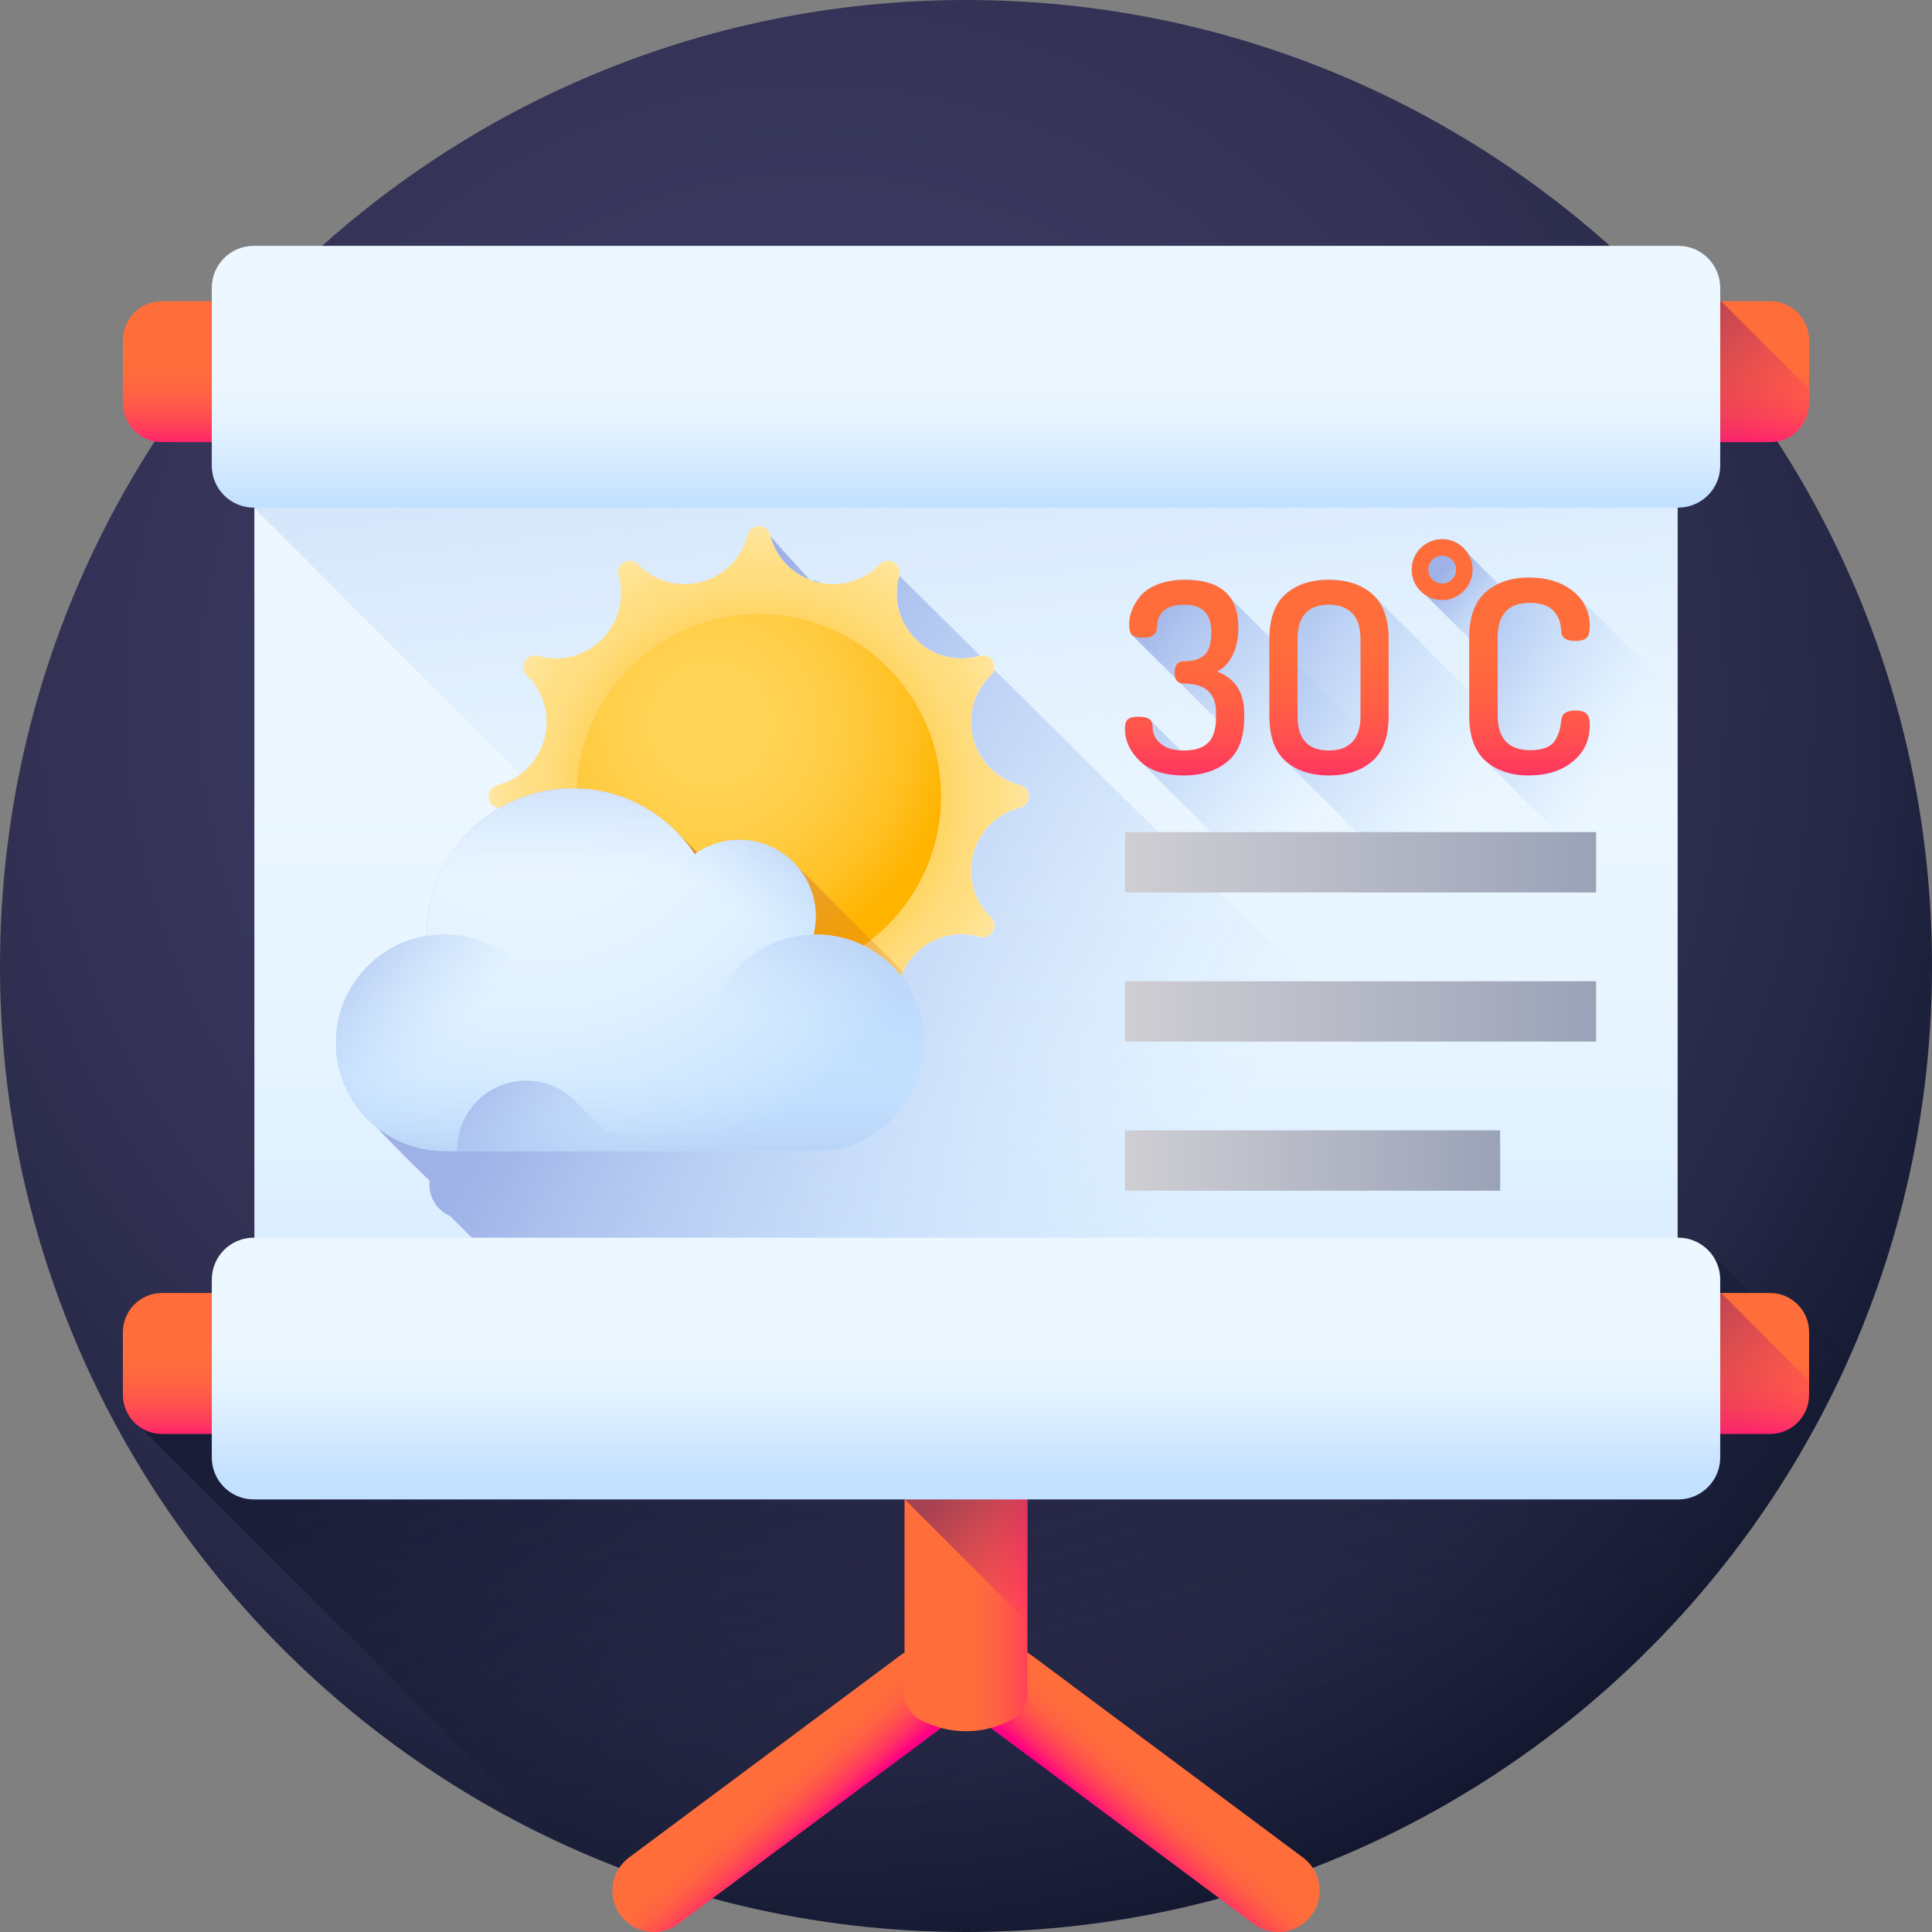 <svg height="512pt" viewBox="0 0 512 512" width="512pt" xmlns="http://www.w3.org/2000/svg" xmlns:xlink="http://www.w3.org/1999/xlink"><rect x="0" y="0" width="512" height="512" fill="#808080" stroke="none"/><radialGradient id="a" cx="215.843" cy="185.726" gradientUnits="userSpaceOnUse" r="336.69"><stop offset="0" stop-color="#3b395f"/><stop offset=".395" stop-color="#39375d"/><stop offset=".628" stop-color="#323154"/><stop offset=".818" stop-color="#262846"/><stop offset=".985" stop-color="#151a32"/><stop offset="1" stop-color="#131830"/></radialGradient><linearGradient id="b" gradientUnits="userSpaceOnUse" x1="291.746" x2="224.148" y1="468.464" y2="239.57"><stop offset="0" stop-color="#131830" stop-opacity="0"/><stop offset=".842" stop-color="#131830"/></linearGradient><linearGradient id="c"><stop offset="0" stop-color="#ff6e3a"/><stop offset=".234" stop-color="#ff6b3c"/><stop offset=".418" stop-color="#ff6143"/><stop offset=".586" stop-color="#ff504e"/><stop offset=".743" stop-color="#ff395e"/><stop offset=".893" stop-color="#ff1b72"/><stop offset="1" stop-color="#ff0084"/></linearGradient><linearGradient id="d" gradientUnits="userSpaceOnUse" x1="205.182" x2="217.449" xlink:href="#c" y1="469.768" y2="483.787"/><linearGradient id="e" gradientTransform="matrix(-1.004 0 0 1.004 3610.771 0)" gradientUnits="userSpaceOnUse" x1="3291.047" x2="3303.265" xlink:href="#c" y1="467.933" y2="481.897"/><linearGradient id="f" gradientUnits="userSpaceOnUse" x1="253.039" x2="280.79" xlink:href="#c" y1="409.207" y2="409.207"/><linearGradient id="g"><stop offset="0" stop-color="#ecf7ff"/><stop offset=".293" stop-color="#e6f4ff"/><stop offset=".692" stop-color="#d4eaff"/><stop offset="1" stop-color="#c2e0ff"/></linearGradient><linearGradient id="h" gradientUnits="userSpaceOnUse" x1="256" x2="256" xlink:href="#g" y1="211.444" y2="432.188"/><linearGradient id="i"><stop offset=".003" stop-color="#c2e0ff" stop-opacity="0"/><stop offset=".076" stop-color="#bfdcfd" stop-opacity=".075"/><stop offset="1" stop-color="#9eb2e7"/></linearGradient><linearGradient id="j" gradientUnits="userSpaceOnUse" x1="269.494" x2="236.639" xlink:href="#i" y1="236.061" y2="-63.579"/><linearGradient id="k" gradientUnits="userSpaceOnUse" x1="47.693" x2="47.693" xlink:href="#c" y1="92.343" y2="121.8"/><linearGradient id="l" gradientTransform="matrix(-1.004 0 0 1.004 4136.157 0)" gradientUnits="userSpaceOnUse" x1="3657.507" x2="3657.507" xlink:href="#c" y1="91.983" y2="121.324"/><linearGradient id="m"><stop offset="0" stop-color="#ff0084" stop-opacity="0"/><stop offset=".074" stop-color="#f4087e" stop-opacity=".075"/><stop offset=".335" stop-color="#d2216b" stop-opacity=".333"/><stop offset=".583" stop-color="#ba335e" stop-opacity=".584"/><stop offset=".811" stop-color="#ab3d56" stop-opacity=".812"/><stop offset="1" stop-color="#a64153"/></linearGradient><linearGradient id="n" gradientUnits="userSpaceOnUse" x1="472.77" x2="437.277" xlink:href="#m" y1="118.605" y2="83.112"/><linearGradient id="o" gradientUnits="userSpaceOnUse" x1="256" x2="256" xlink:href="#g" y1="101.947" y2="133.538"/><linearGradient id="p" gradientUnits="userSpaceOnUse" x1="290.064" x2="261.144" xlink:href="#m" y1="412.515" y2="383.595"/><linearGradient id="q" gradientUnits="userSpaceOnUse" x1="47.693" x2="47.693" xlink:href="#c" y1="355.185" y2="384.641"/><linearGradient id="r" gradientTransform="matrix(-1.004 0 0 1.004 4136.157 0)" gradientUnits="userSpaceOnUse" x1="3657.507" x2="3657.507" xlink:href="#c" y1="353.798" y2="383.138"/><linearGradient id="s" gradientUnits="userSpaceOnUse" x1="472.77" x2="437.277" xlink:href="#m" y1="381.446" y2="345.954"/><linearGradient id="t" gradientUnits="userSpaceOnUse" x1="256" x2="256" xlink:href="#g" y1="356.916" y2="391.188"/><linearGradient id="u" gradientUnits="userSpaceOnUse" x1="321.563" x2="165.621" xlink:href="#i" y1="312.134" y2="230.482"/><radialGradient id="v" cx="201.635" cy="211.031" gradientUnits="userSpaceOnUse" r="92.742"><stop offset="0" stop-color="#ffd459"/><stop offset=".279" stop-color="#ffd55b"/><stop offset=".435" stop-color="#ffd763"/><stop offset=".561" stop-color="#ffda71"/><stop offset=".67" stop-color="#ffdf85"/><stop offset=".769" stop-color="#ffe69e"/><stop offset=".86" stop-color="#ffeebe"/><stop offset=".944" stop-color="#fff8e2"/><stop offset="1" stop-color="#fff"/></radialGradient><radialGradient id="w" cx="201.099" cy="211.306" gradientUnits="userSpaceOnUse" r="62.475"><stop offset="0" stop-color="#ffb400"/><stop offset=".373" stop-color="#ffb502" stop-opacity=".627"/><stop offset=".507" stop-color="#ffb709" stop-opacity=".494"/><stop offset=".603" stop-color="#ffba14" stop-opacity=".396"/><stop offset=".68" stop-color="#ffbf25" stop-opacity=".322"/><stop offset=".746" stop-color="#ffc53b" stop-opacity=".255"/><stop offset=".805" stop-color="#ffcd57" stop-opacity=".196"/><stop offset=".858" stop-color="#ffd777" stop-opacity=".141"/><stop offset=".907" stop-color="#ffe29d" stop-opacity=".094"/><stop offset=".952" stop-color="#ffefc8" stop-opacity=".047"/><stop offset=".993" stop-color="#fffcf6" stop-opacity=".008"/><stop offset="1" stop-color="#fff" stop-opacity="0"/></radialGradient><radialGradient id="x" cx="188.245" cy="191.861" gradientUnits="userSpaceOnUse" r="65.149"><stop offset="0" stop-color="#ffd459"/><stop offset=".23" stop-color="#ffd355"/><stop offset=".436" stop-color="#ffcf4a"/><stop offset=".634" stop-color="#ffc838"/><stop offset=".825" stop-color="#ffbf1f"/><stop offset="1" stop-color="#ffb400"/></radialGradient><linearGradient id="y" gradientUnits="userSpaceOnUse" x1="248.139" x2="101.114" y1="311.199" y2="164.174"><stop offset="0" stop-color="#e58200" stop-opacity="0"/><stop offset=".04" stop-color="#e27f04" stop-opacity=".039"/><stop offset=".467" stop-color="#c15d2f" stop-opacity=".467"/><stop offset=".802" stop-color="#ad4949" stop-opacity=".8"/><stop offset="1" stop-color="#a64153"/></linearGradient><radialGradient id="z" cx="140.591" cy="198.367" gradientUnits="userSpaceOnUse" r="118.245"><stop offset="0" stop-color="#ecf7ff"/><stop offset=".347" stop-color="#e9f5ff"/><stop offset=".62" stop-color="#dff0ff"/><stop offset=".867" stop-color="#cee7ff"/><stop offset="1" stop-color="#c2e0ff"/></radialGradient><linearGradient id="A" gradientUnits="userSpaceOnUse" x1="215.877" x2="232.921" xlink:href="#i" y1="277.31" y2="225.888"/><linearGradient id="B" gradientUnits="userSpaceOnUse" x1="196.378" x2="218.292" xlink:href="#i" y1="242.132" y2="209.641"/><linearGradient id="C" gradientUnits="userSpaceOnUse" x1="151.741" x2="151.741" xlink:href="#i" y1="233.579" y2="177.355"/><linearGradient id="D" gradientUnits="userSpaceOnUse" x1="118.259" x2="83.666" xlink:href="#i" y1="276.817" y2="244.124"/><linearGradient id="E" gradientUnits="userSpaceOnUse" x1="166.976" x2="166.976" xlink:href="#i" y1="284.237" y2="324.192"/><linearGradient id="F" gradientUnits="userSpaceOnUse" x1="163.824" x2="122.005" xlink:href="#i" y1="323.28" y2="281.461"/><linearGradient id="G" gradientUnits="userSpaceOnUse" x1="346.265" x2="291.049" xlink:href="#i" y1="219.11" y2="175.44"/><linearGradient id="H" gradientUnits="userSpaceOnUse" x1="384.639" x2="316.372" xlink:href="#i" y1="218.867" y2="175.196"/><linearGradient id="I" gradientUnits="userSpaceOnUse" x1="427.534" x2="373.824" xlink:href="#i" y1="202.687" y2="174.075"/><linearGradient id="J" gradientUnits="userSpaceOnUse" x1="403.249" x2="380.159" xlink:href="#i" y1="173.833" y2="154.256"/><linearGradient id="K" gradientUnits="userSpaceOnUse" x1="313.933" x2="313.933" xlink:href="#c" y1="160.422" y2="219.384"/><linearGradient id="L" gradientUnits="userSpaceOnUse" x1="352.205" x2="352.205" xlink:href="#c" y1="160.422" y2="219.384"/><linearGradient id="M" gradientUnits="userSpaceOnUse" x1="405.336" x2="405.336" xlink:href="#c" y1="160.422" y2="219.384"/><linearGradient id="N" gradientUnits="userSpaceOnUse" x1="382.187" x2="382.187" xlink:href="#c" y1="160.423" y2="219.387"/><linearGradient id="O"><stop offset="0" stop-color="#cfced3"/><stop offset=".811" stop-color="#a5abbd"/><stop offset="1" stop-color="#9aa2b7"/></linearGradient><linearGradient id="P" gradientUnits="userSpaceOnUse" x1="298.138" x2="422.986" xlink:href="#O" y1="228.514" y2="228.514"/><linearGradient id="Q" gradientUnits="userSpaceOnUse" x1="298.138" x2="422.986" xlink:href="#O" y1="268.034" y2="268.034"/><linearGradient id="R" gradientUnits="userSpaceOnUse" x1="298.138" x2="397.554" xlink:href="#O" y1="307.553" y2="307.553"/><path d="m512 256c0 141.387-114.613 256-256 256s-256-114.613-256-256 114.613-256 256-256 256 114.613 256 256zm0 0" fill="url(#a)"/><path d="m256 512c104.445 0 194.266-62.555 234.082-152.238l-12.242-12.238c-1.828-2.918-5.066-4.863-8.766-4.863h-5.309c-.832-1.207-8.371-8.746-9.684-9.598-1.984-3.051-5.414-5.074-9.324-5.074h-377.516c-6.141 0-11.117 4.977-11.117 11.117v3.555h-13.199c-5.719 0-10.352 4.633-10.352 10.352v16.648c0 3.699 1.945 6.938 4.863 8.766l108.988 108.988c33.219 15.758 70.363 24.586 109.574 24.586zm0 0" fill="url(#b)"/><path d="m164.457 507.59c-3.613-4.852-2.609-11.711 2.238-15.324l71.809-53.504c4.848-3.613 11.711-2.613 15.324 2.238 3.617 4.848 2.613 11.711-2.238 15.328l-71.805 53.5c-4.852 3.617-11.711 2.613-15.328-2.238zm0 0" fill="url(#d)"/><path d="m347.543 507.59c3.613-4.852 2.609-11.711-2.238-15.324l-71.809-53.504c-4.848-3.613-11.711-2.613-15.324 2.238-3.617 4.848-2.613 11.711 2.238 15.328l71.805 53.5c4.852 3.617 11.711 2.613 15.328-2.238zm0 0" fill="url(#e)"/><path d="m268.477 455.52c-7.742 4.371-17.211 4.371-24.953 0-2.355-1.332-3.812-3.824-3.812-6.527v-89.375h32.578v89.375c0 2.703-1.457 5.195-3.812 6.527zm0 0" fill="url(#f)"/><path d="m67.41 91.293h377.18v279.926h-377.18zm0 0" fill="url(#h)"/><path d="m67.41 134.695 236.523 236.523h140.656v-279.926h-377.18zm0 0" fill="url(#j)"/><path d="m62.812 117.172h-19.887c-5.719 0-10.352-4.633-10.352-10.352v-16.652c0-5.715 4.633-10.352 10.352-10.352h19.887zm0 0" fill="url(#k)"/><path d="m449.188 117.172h19.887c5.719 0 10.352-4.633 10.352-10.352v-16.652c0-5.715-4.633-10.352-10.352-10.352h-19.887zm0 0" fill="url(#l)"/><path d="m479.426 106.82v-3.707l-23.293-23.297h-6.945v37.355h19.887c5.719 0 10.352-4.633 10.352-10.352zm0 0" fill="url(#n)"/><path d="m444.758 134.523h-377.516c-6.141 0-11.117-4.977-11.117-11.113v-47.148c0-6.137 4.977-11.113 11.117-11.113h377.516c6.141 0 11.117 4.977 11.117 11.113v47.148c0 6.137-4.977 11.113-11.117 11.113zm0 0" fill="url(#o)"/><path d="m239.711 397.285 32.578 32.578v-70.246h-32.578zm0 0" fill="url(#p)"/><path d="m62.812 380.012h-19.887c-5.719 0-10.352-4.633-10.352-10.352v-16.648c0-5.719 4.633-10.352 10.352-10.352h19.887zm0 0" fill="url(#q)"/><path d="m449.188 380.012h19.887c5.719 0 10.352-4.633 10.352-10.352v-16.648c0-5.719-4.633-10.352-10.352-10.352h-19.887zm0 0" fill="url(#r)"/><path d="m479.426 369.66v-3.703l-23.293-23.297h-6.945v37.352h19.887c5.719 0 10.352-4.633 10.352-10.352zm0 0" fill="url(#s)"/><path d="m444.758 397.367h-377.516c-6.141 0-11.117-4.977-11.117-11.117v-47.145c0-6.141 4.977-11.117 11.117-11.117h377.516c6.141 0 11.117 4.977 11.117 11.117v47.145c0 6.141-4.977 11.117-11.117 11.117zm0 0" fill="url(#t)"/><path d="m100.004 298.879c1.402 1.777 12.277 12.66 13.852 13.961-.039.344-.062.691-.062 1.043 0 3.781 2.281 7.023 5.543 8.434l5.672 5.672h290.523l-177.219-175.453c.879-3.074-2.938-5.277-5.164-2.98-4.406 4.555-10.352 6.004-15.766 4.906-.648-.508-1.477-.715-2.273-.625-.246-.086-.492-.176-.734-.273-.281-.707-10.066-10.883-10.293-11.797-.777-3.102-5.188-3.102-5.965 0-3.277 13.102-19.676 17.496-29.066 7.789-2.227-2.297-6.043-.094-5.164 2.984 3.711 12.984-8.297 24.988-21.281 21.277-3.074-.879-5.281 2.941-2.98 5.164 9.707 9.391 5.312 25.789-7.789 29.07-3.105.777-3.105 5.188 0 5.961.156.039.305.09.461.133-11.531 6.711-19.293 19.195-19.293 33.496 0 .133.004.262.008.395-13.594 2.262-23.953 14.07-23.953 28.305-.004 9.145 4.281 17.285 10.945 22.539zm0 0" fill="url(#u)"/><path d="m204.082 141.766c3.277 13.102 19.676 17.496 29.066 7.789 2.227-2.297 6.043-.094 5.164 2.984-3.711 12.984 8.297 24.988 21.281 21.277 3.074-.879 5.277 2.941 2.98 5.164-9.707 9.391-5.312 25.789 7.789 29.07 3.102.777 3.102 5.188 0 5.961-13.102 3.281-17.496 19.68-7.789 29.07 2.301 2.223.094 6.043-2.98 5.164-12.988-3.711-24.992 8.297-21.281 21.281.879 3.074-2.938 5.277-5.164 2.98-9.391-9.707-25.789-5.312-29.066 7.789-.777 3.102-5.188 3.102-5.965 0-3.277-13.102-19.68-17.496-29.07-7.789-2.223 2.297-6.043.094-5.16-2.98 3.707-12.984-8.297-24.992-21.281-21.281-3.074.879-5.281-2.941-2.98-5.164 9.707-9.391 5.309-25.789-7.793-29.07-3.102-.773-3.102-5.184 0-5.961 13.102-3.281 17.496-19.68 7.793-29.07-2.301-2.223-.098-6.043 2.98-5.164 12.984 3.711 24.988-8.293 21.281-21.277-.883-3.078 2.938-5.281 5.16-2.984 9.391 9.707 25.793 5.312 29.07-7.789.777-3.102 5.188-3.102 5.965 0zm0 0" fill="#fff"/><path d="m204.082 141.766c3.277 13.102 19.676 17.496 29.066 7.789 2.227-2.297 6.043-.094 5.164 2.984-3.711 12.984 8.297 24.988 21.281 21.277 3.074-.879 5.277 2.941 2.98 5.164-9.707 9.391-5.312 25.789 7.789 29.07 3.102.777 3.102 5.188 0 5.961-13.102 3.281-17.496 19.68-7.789 29.07 2.301 2.223.094 6.043-2.98 5.164-12.988-3.711-24.992 8.297-21.281 21.281.879 3.074-2.938 5.277-5.164 2.98-9.391-9.707-25.789-5.312-29.066 7.789-.777 3.102-5.188 3.102-5.965 0-3.277-13.102-19.68-17.496-29.07-7.789-2.223 2.297-6.043.094-5.16-2.98 3.707-12.984-8.297-24.992-21.281-21.281-3.074.879-5.281-2.941-2.98-5.164 9.707-9.391 5.309-25.789-7.793-29.07-3.102-.773-3.102-5.184 0-5.961 13.102-3.281 17.496-19.68 7.793-29.07-2.301-2.223-.098-6.043 2.98-5.164 12.984 3.711 24.988-8.293 21.281-21.277-.883-3.078 2.938-5.281 5.16-2.984 9.391 9.707 25.793 5.312 29.07-7.789.777-3.102 5.188-3.102 5.965 0zm0 0" fill="url(#v)"/><path d="m259.48 211.031c0 32.246-26.137 58.383-58.383 58.383-32.242 0-58.383-26.137-58.383-58.383 0-32.242 26.141-58.383 58.383-58.383 32.246 0 58.383 26.141 58.383 58.383zm0 0" fill="url(#w)"/><path d="m249.398 211.031c0 26.676-21.625 48.301-48.301 48.301-26.676 0-48.301-21.625-48.301-48.301s21.625-48.301 48.301-48.301c26.676 0 48.301 21.625 48.301 48.301zm0 0" fill="url(#x)"/><path d="m163.883 269.527c-.879 3.074 2.941 5.277 5.164 2.98 9.391-9.707 25.793-5.312 29.07 7.789.777 3.102 5.184 3.102 5.961 0 3.281-13.102 19.68-17.496 29.07-7.789 2.223 2.297 6.043.094 5.164-2.98-1.227-4.293-.734-8.48.941-12.027l-28.59-28.586c-3.699-3.922-8.941-6.375-14.758-6.375-4.121 0-7.949 1.23-11.152 3.344-.047-.051-4.922-4.926-5.207-5.203-7.039-7.262-16.895-11.777-27.809-11.777-7.086 0-13.73 1.906-19.449 5.234 12.746 3.543 16.922 19.664 7.332 28.945-2.297 2.223-.094 6.043 2.98 5.164 12.988-3.711 24.992 8.297 21.281 21.281zm0 0" fill="url(#y)"/><path d="m216.199 247.641c-.195 0-.387.004-.582.008.379-1.543.582-3.156.582-4.816 0-11.207-9.086-20.293-20.293-20.293-4.406 0-8.484 1.41-11.812 3.797-6.93-10.5-18.832-17.43-32.352-17.43-21.395 0-38.738 17.34-38.738 38.734 0 .133.004.262.004.395-13.59 2.262-23.949 14.07-23.949 28.305 0 15.848 12.848 28.695 28.695 28.695h98.445c15.848 0 28.695-12.848 28.695-28.695 0-15.852-12.848-28.699-28.695-28.699zm0 0" fill="url(#z)"/><path d="m244.895 276.34c0 15.848-12.848 28.695-28.695 28.695-15.852 0-28.699-12.848-28.699-28.695 0-15.852 12.848-28.699 28.699-28.699 15.848 0 28.695 12.848 28.695 28.699zm0 0" fill="url(#A)"/><path d="m216.199 242.832c0 11.207-9.086 20.289-20.293 20.289s-20.289-9.082-20.289-20.289 9.082-20.293 20.289-20.293 20.293 9.086 20.293 20.293zm0 0" fill="url(#B)"/><path d="m190.477 247.641c0 21.395-17.344 38.738-38.734 38.738-21.395 0-38.738-17.344-38.738-38.738s17.344-38.734 38.738-38.734c21.391 0 38.734 17.34 38.734 38.734zm0 0" fill="url(#C)"/><path d="m146.449 276.34c0 15.848-12.848 28.695-28.695 28.695-15.852 0-28.699-12.848-28.699-28.695 0-15.852 12.848-28.699 28.699-28.699 15.848 0 28.695 12.848 28.695 28.699zm0 0" fill="url(#D)"/><path d="m89.32 280.246c1.91 14 13.91 24.789 28.434 24.789h98.445c14.523 0 26.523-10.789 28.43-24.789zm0 0" fill="url(#E)"/><path d="m170.652 305.035-1.496-1.496c-2.125-2.297-5.164-3.734-8.539-3.734-.039 0-.078.004-.121.004-.02-.023-.043-.047-.066-.07l-7.68-7.68c-3.34-3.496-8.047-5.68-13.266-5.68-10.133 0-18.348 8.215-18.348 18.348 0 .051 0 .102.004.148-.219.047-.434.102-.648.16zm0 0" fill="url(#F)"/><path d="m444.586 276.973v60.766c-4.395-.211-7.801-1.465-10.211-3.773l-132.266-132.266c-2.648-2.531-3.977-5.391-3.977-8.586 0-1.215.262-2.047.773-2.488.523-.453 1.418-.672 2.684-.672 1.492 0 2.52.219 3.059.672l7.781 7.781c.152.121.281.281.391.449.305.02.613.031.934.031 2.914 0 5.062-.691 6.438-2.078 1.293-1.285 1.969-3.301 2.059-6.035-.254-.309-.414-.742-.504-1.266-.43-.117-.781-.27-.992-.48-.07-.059-.121-.152-.172-.23l-20.582-20.512c-.488-.469-.73-1.383-.73-2.75 0-1.266.23-2.531.703-3.793.461-1.266 1.223-2.531 2.277-3.805 1.055-1.266 2.609-2.301 4.648-3.094 2.039-.793 4.418-1.195 7.137-1.195 5.914 0 9.969 1.648 12.168 4.953l10.223 10.219zm0 0" fill="url(#G)"/><path d="m444.586 238.551v66.863l-103.887-103.715c-2.859-2.531-4.285-6.496-4.285-11.887v-20.473c0-.168 0-.352.012-.52.078-5.133 1.504-8.914 4.273-11.375 2.863-2.531 6.688-3.797 11.465-3.797 4.789 0 8.625 1.27 11.508 3.797l25.688 25.75zm0 0" fill="url(#H)"/><path d="m444.586 184.48v67.926l-50.879-50.75c-2.902-2.559-4.348-6.562-4.348-12.027v-20.699c0-5.449 1.469-9.457 4.379-12.016 1.004-.883 2.109-1.605 3.312-2.18 2.32-1.113 5.02-1.668 8.102-1.668 4.84 0 8.746 1.195 11.707 3.594.883.715 1.617 1.496 2.238 2.332zm0 0" fill="url(#I)"/><path d="m444.586 202.27v22.188l-66.648-66.652c-2.289-1.426-3.816-3.953-3.816-6.844 0-4.449 3.613-8.074 8.062-8.074 2.891 0 5.422 1.539 6.848 3.828zm0 0" fill="url(#J)"/><path d="m298.137 193.117c0-1.219.258-2.051.777-2.496.516-.445 1.406-.668 2.672-.668 1.5 0 2.52.223 3.059.668.539.445.812 1.16.812 2.145 0 1.691.711 3.129 2.145 4.328 1.43 1.195 3.48 1.793 6.156 1.793 2.906 0 5.051-.691 6.438-2.074 1.383-1.383 2.074-3.602 2.074-6.648v-1.336c0-5.113-2.863-7.672-8.582-7.672-1.598 0-2.395-.973-2.395-2.918 0-1.992.797-2.988 2.395-2.988 2.391 0 4.207-.539 5.449-1.617 1.242-1.078 1.867-3.121 1.867-6.121 0-4.832-2.348-7.246-7.035-7.246-2.629 0-4.504.547-5.629 1.641-1.125 1.09-1.688 2.453-1.688 4.082 0 2-1.176 3-3.52 3-1.594 0-2.637-.234-3.129-.703-.492-.469-.738-1.383-.738-2.746 0-1.266.23-2.531.703-3.797.469-1.266 1.23-2.535 2.285-3.801 1.055-1.266 2.602-2.297 4.645-3.094 2.039-.797 4.418-1.195 7.141-1.195 9.426 0 14.141 4.195 14.141 12.594 0 2.852-.504 5.309-1.512 7.367-1.012 2.059-2.383 3.508-4.117 4.348 4.785 1.875 7.176 5.504 7.176 10.891v1.336c0 5.293-1.477 9.168-4.434 11.625-2.953 2.461-6.824 3.691-11.605 3.691-5.066 0-8.926-1.27-11.574-3.801-2.652-2.535-3.977-5.395-3.977-8.586zm0 0" fill="url(#K)"/><path d="m336.41 189.809v-20.473c0-5.391 1.43-9.355 4.293-11.891 2.859-2.531 6.684-3.797 11.465-3.797 4.785 0 8.621 1.266 11.504 3.797 2.887 2.535 4.328 6.5 4.328 11.891v20.473c0 5.395-1.441 9.359-4.328 11.891-2.883 2.535-6.719 3.801-11.504 3.801-4.781 0-8.605-1.266-11.465-3.801-2.863-2.531-4.293-6.496-4.293-11.891zm7.457 0c0 6.051 2.766 9.078 8.301 9.078 2.676 0 4.738-.75 6.191-2.25 1.457-1.5 2.184-3.777 2.184-6.828v-20.473c0-3.047-.73-5.32-2.184-6.824-1.453-1.5-3.516-2.25-6.191-2.25-5.531 0-8.301 3.023-8.301 9.074zm0 0" fill="url(#L)"/><path d="m389.363 189.637v-20.703c0-5.453 1.461-9.461 4.375-12.023 2.918-2.562 6.723-3.84 11.418-3.84 4.84 0 8.742 1.195 11.703 3.59 2.965 2.398 4.449 5.492 4.449 9.285 0 1.52-.285 2.551-.855 3.094-.57.547-1.543.82-2.918.82-2.465 0-3.723-.832-3.77-2.492-.285-5.074-3.059-7.609-8.324-7.609-5.691 0-8.535 3.059-8.535 9.176v20.703c0 6.117 2.891 9.176 8.68 9.176 1.707 0 3.129-.246 4.266-.746 1.141-.496 1.957-1.219 2.457-2.168.496-.949.84-1.781 1.031-2.492.188-.711.328-1.586.426-2.633.141-1.656 1.375-2.488 3.699-2.488 1.375 0 2.359.273 2.953.82.59.543.891 1.574.891 3.094 0 3.938-1.496 7.137-4.484 9.602-2.988 2.469-6.902 3.699-11.738 3.699-4.695 0-8.488-1.277-11.383-3.84-2.891-2.562-4.34-6.57-4.34-12.023zm0 0" fill="url(#M)"/><path d="m382.188 159.027c-4.449 0-8.07-3.621-8.07-8.07 0-4.445 3.621-8.066 8.07-8.066s8.066 3.621 8.066 8.066c0 4.449-3.617 8.07-8.066 8.07zm0-11.75c-2.031 0-3.684 1.652-3.684 3.68 0 2.031 1.652 3.684 3.684 3.684s3.684-1.652 3.684-3.684c0-2.027-1.652-3.68-3.684-3.68zm0 0" fill="url(#N)"/><path d="m298.137 220.516h124.848v15.996h-124.848zm0 0" fill="url(#P)"/><path d="m298.137 260.039h124.848v15.992h-124.848zm0 0" fill="url(#Q)"/><path d="m298.137 299.555h99.418v15.996h-99.418zm0 0" fill="url(#R)"/></svg>